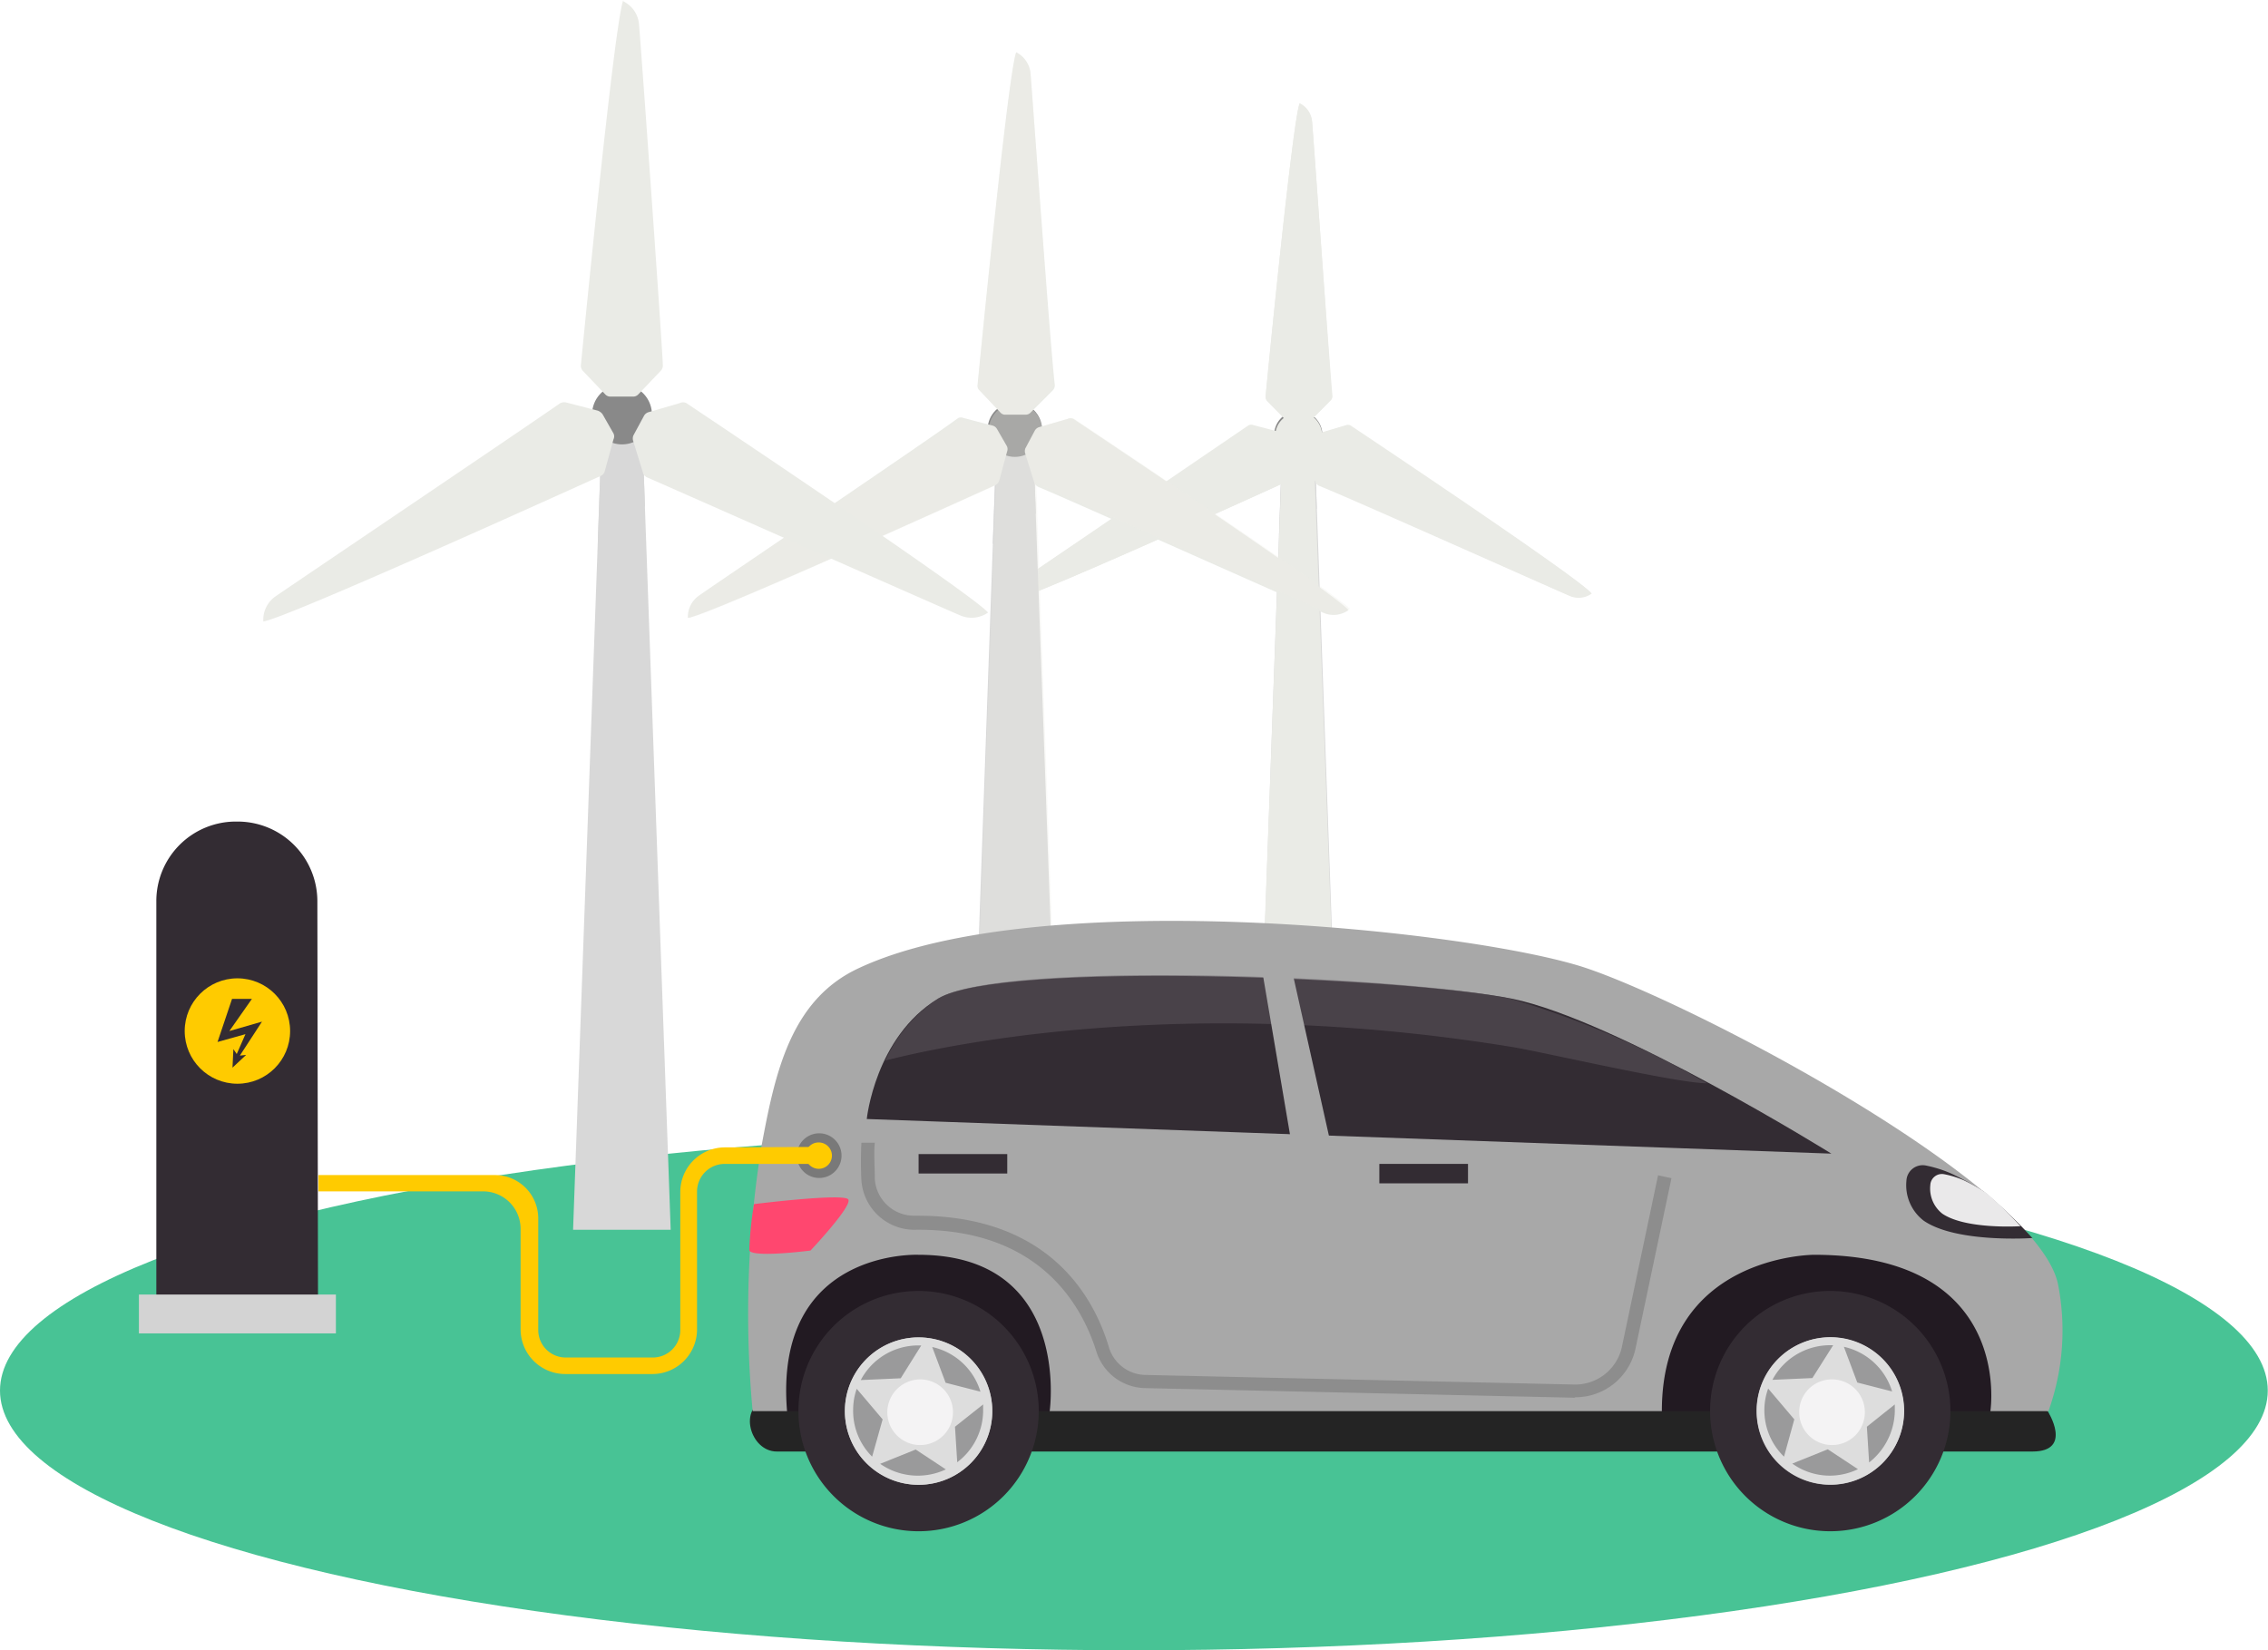 <svg xmlns="http://www.w3.org/2000/svg" xmlns:xlink="http://www.w3.org/1999/xlink" viewBox="0 0 101.55 73.9"><defs><style>.cls-1{fill:#48c395;}.cls-2,.cls-3{fill:#d8d8d8;}.cls-3,.cls-6,.cls-7{mix-blend-mode:multiply;}.cls-4{fill:#898989;}.cls-5,.cls-6,.cls-7{fill:#eaebe6;}.cls-7{opacity:0.32;}.cls-8{fill:#242424;}.cls-9{fill:#221a22;}.cls-10{fill:#a8a8a8;}.cls-11{fill:#332c33;}.cls-12{fill:#c0bec0;}.cls-13{fill:#5e585e;opacity:0.52;mix-blend-mode:screen;}.cls-14{fill:#eae9ea;}.cls-15{fill:#ddd;}.cls-16{fill:#f4f3f4;}.cls-17{fill:#9a9a9b;}.cls-18{fill:#ff476f;}.cls-19{fill:#8d8d8d;}.cls-20{fill:#d3d3d3;}.cls-21{fill:#ffcb00;}.cls-22{fill:#797979;}</style><symbol id="New_Symbol_5" data-name="New Symbol 5" viewBox="0 0 101.55 73.9"><ellipse class="cls-1" cx="50.77" cy="62.27" rx="50.77" ry="11.63"/><polygon class="cls-2" points="59.89 48.73 56.38 48.73 57.41 19.94 58.86 19.94 59.89 48.73"/><polygon class="cls-3" points="58.96 22.77 58.86 19.94 57.41 19.94 57.27 23.97 58.96 22.77"/><path class="cls-4" d="M59.21,19.47a1.08,1.08,0,1,1-1.08-1.07A1.08,1.08,0,0,1,59.21,19.47Z"/><path class="cls-5" d="M58.75,5.45a1,1,0,0,0-.56-.83h0a0,0,0,0,1,0,0c-.31.76-1.4,11.79-1.52,13.09a.28.28,0,0,0,.07.22l.83.84a.28.28,0,0,0,.2.08h.79a.27.27,0,0,0,.19-.08l.83-.84a.25.25,0,0,0,.08-.21C59.54,16.46,58.82,6.26,58.75,5.45Z"/><path class="cls-5" d="M45.7,26a1,1,0,0,0-.43.9v0s0,0,0,0c.81-.1,10.91-4.68,12.1-5.22a.27.27,0,0,0,.15-.18l.32-1.13a.26.26,0,0,0,0-.21l-.4-.69a.26.26,0,0,0-.16-.13l-1.15-.3a.29.29,0,0,0-.22,0Z"/><path class="cls-5" d="M70.27,26.68a1,1,0,0,0,1-.1h0s0,0,0,0c-.52-.63-9.73-6.78-10.82-7.51a.28.28,0,0,0-.23,0l-1.13.34a.27.27,0,0,0-.17.13l-.37.7a.26.26,0,0,0,0,.21l.35,1.13a.31.31,0,0,0,.15.17C60.18,22.19,69.52,26.36,70.27,26.68Z"/><path class="cls-6" d="M60.47,19.05a.28.28,0,0,0-.23,0l-1.05.31a1.07,1.07,0,0,0-.37-.67l.73-.74a.25.25,0,0,0,.08-.21c-.09-1.24-.81-11.44-.88-12.25a1,1,0,0,0-.56-.83h0a0,0,0,0,1,0,0c-.31.76-1.4,11.79-1.52,13.09a.28.28,0,0,0,.07.22l.74.75a1,1,0,0,0-.37.67l-1-.26a.29.29,0,0,0-.22,0L45.7,26a1,1,0,0,0-.43.9v0s0,0,0,0c.81-.1,10.83-4.64,12.09-5.22l-1,27h3.51l-1-27.18a.34.34,0,0,0,.14.15c1.13.5,10.47,4.67,11.22,5a1,1,0,0,0,1-.1h0s0,0,0,0C70.77,25.93,61.56,19.78,60.47,19.05Z"/><polygon class="cls-2" points="47.44 52.52 43.45 52.52 44.62 19.77 46.26 19.77 47.44 52.52"/><polygon class="cls-3" points="46.38 22.99 46.26 19.77 44.62 19.77 44.45 24.36 46.38 22.99"/><circle class="cls-4" cx="45.44" cy="19.24" r="1.22"/><path class="cls-5" d="M46.14,3.28a1.18,1.18,0,0,0-.64-.94h0s0,0,0,0c-.35.86-1.59,13.41-1.73,14.9a.27.27,0,0,0,.09.24l.94,1a.28.28,0,0,0,.22.09h.9a.31.31,0,0,0,.22-.09l1-1a.34.34,0,0,0,.09-.24C47.05,15.82,46.22,4.21,46.14,3.28Z"/><path class="cls-5" d="M31.3,26.67a1.16,1.16,0,0,0-.5,1s0,0,0,0,0,0,0,0c.92-.12,12.4-5.33,13.77-5.95a.34.34,0,0,0,.17-.2l.35-1.29a.33.33,0,0,0,0-.24l-.45-.78a.32.32,0,0,0-.19-.15l-1.3-.34a.31.31,0,0,0-.25,0C41.7,19.62,32.06,26.13,31.3,26.67Z"/><path class="cls-5" d="M59.25,27.44a1.15,1.15,0,0,0,1.13-.12s0,0,0,0h0c-.59-.72-11.07-7.73-12.32-8.56a.29.29,0,0,0-.26,0l-1.28.37a.33.33,0,0,0-.19.16l-.42.79a.34.34,0,0,0,0,.24l.4,1.29a.35.35,0,0,0,.17.19C47.77,22.33,58.39,27.08,59.25,27.44Z"/><path class="cls-7" d="M48.09,18.75a.29.29,0,0,0-.26,0l-1.19.35a1.16,1.16,0,0,0-.42-.76l.84-.85a.34.34,0,0,0,.09-.24c-.1-1.4-.93-13-1-13.94a1.18,1.18,0,0,0-.64-.94h0s0,0,0,0c-.35.86-1.59,13.41-1.73,14.9a.27.27,0,0,0,.09.24l.83.85a1.19,1.19,0,0,0-.42.77l-1.12-.3a.31.31,0,0,0-.25,0c-1.17.79-10.81,7.3-11.57,7.84a1.16,1.16,0,0,0-.5,1s0,0,0,0,0,0,0,0c.91-.12,12.31-5.29,13.75-5.94l-1.1,30.73h4l-1.1-30.93a.35.35,0,0,0,.15.17c1.29.57,11.91,5.32,12.77,5.68a1.15,1.15,0,0,0,1.13-.12s0,0,0,0h0C59.82,26.59,49.34,19.58,48.09,18.75Z"/><polygon class="cls-2" points="30.03 55.07 25.66 55.07 26.95 19.15 28.75 19.15 30.03 55.07"/><polygon class="cls-3" points="28.88 22.68 28.75 19.15 26.95 19.15 26.77 24.18 28.88 22.68"/><path class="cls-4" d="M29.19,18.56a1.34,1.34,0,1,1-1.34-1.34A1.34,1.34,0,0,1,29.19,18.56Z"/><path class="cls-5" d="M28.61,1.06a1.26,1.26,0,0,0-.7-1h0V0c-.39.94-1.74,14.71-1.9,16.34a.33.33,0,0,0,.09.27l1,1.05a.31.31,0,0,0,.24.1h1a.31.31,0,0,0,.24-.1l1-1.05a.35.35,0,0,0,.1-.26C29.61,14.81,28.7,2.08,28.61,1.06Z"/><path class="cls-5" d="M12.33,26.71a1.28,1.28,0,0,0-.54,1.12v0s0,0,0,0c1-.13,13.61-5.84,15.11-6.52a.31.31,0,0,0,.18-.22l.39-1.42a.3.3,0,0,0,0-.26l-.49-.86a.47.47,0,0,0-.21-.16l-1.43-.37a.39.39,0,0,0-.28.05C23.74,19,13.17,26.13,12.33,26.71Z"/><path class="cls-5" d="M43,27.56a1.28,1.28,0,0,0,1.24-.13h0c-.65-.78-12.15-8.47-13.51-9.38a.33.33,0,0,0-.29,0l-1.41.41a.34.34,0,0,0-.2.17l-.47.87a.36.36,0,0,0,0,.27l.43,1.4a.33.33,0,0,0,.19.21C30.4,22,42.05,27.16,43,27.56Z"/><path class="cls-8" d="M91.68,63.18S92.85,65,91,65H34.78c-1.2,0-1.76-2-.45-2.33S90.14,62.66,91.68,63.18Z"/><path class="cls-9" d="M90.63,63.19h-19S75,51.06,82,52.88,91.16,58.49,90.63,63.19Z"/><path class="cls-9" d="M49.59,63.19H34.37s-.46-12.13,6.54-10.31S50.13,58.49,49.59,63.19Z"/><path class="cls-10" d="M33.7,63.19a47.28,47.28,0,0,1,.39-11.83c.61-3.3,1.3-6.58,4.35-8,8.07-3.79,27.65-1.68,32.61,0S91.13,53,92.14,57.47a10.69,10.69,0,0,1-.42,5.72h-2.6s1.09-7-7.9-7c0,0-6.81,0-6.81,7H47s1-7-5.88-7c0,0-6.48-.28-5.88,7Z"/><path class="cls-11" d="M76.57,63.19A5.38,5.38,0,1,0,82,57.81,5.37,5.37,0,0,0,76.57,63.19Z"/><path class="cls-12" d="M78.65,63.19a3.3,3.3,0,1,0,3.3-3.3A3.29,3.29,0,0,0,78.65,63.19Z"/><path class="cls-11" d="M35.75,63.19a5.38,5.38,0,1,0,5.38-5.38A5.37,5.37,0,0,0,35.75,63.19Z"/><circle class="cls-12" cx="41.13" cy="63.19" r="3.3"/><path class="cls-11" d="M82,51.66s-9.64-6-14.31-6.94S44.82,43,42,44.72s-3.19,5.39-3.19,5.39Z"/><path class="cls-13" d="M39.64,47.49A6.58,6.58,0,0,1,42,44.72c2.8-1.76,20.95-1,25.62,0a40.28,40.28,0,0,1,8.81,3.79c-1.33,0-7.4-1.41-8.69-1.62C51.6,44.25,40.3,47.34,39.64,47.49Z"/><path class="cls-11" d="M87.43,52.58a13.74,13.74,0,0,1,1.41.79A23.28,23.28,0,0,1,91,55.44s-3.4.24-4.87-.78a2,2,0,0,1-.77-1.78.73.73,0,0,1,.86-.69A5.47,5.47,0,0,1,87.43,52.58Z"/><path class="cls-14" d="M87.94,52.86a9.62,9.62,0,0,1,1,.56,18,18,0,0,1,1.53,1.49s-2.44.16-3.5-.56a1.43,1.43,0,0,1-.54-1.28.52.52,0,0,1,.61-.49A4.09,4.09,0,0,1,87.94,52.86Z"/><polygon class="cls-10" points="57.82 43.33 59.57 51.16 57.82 51.16 56.49 43.33 57.82 43.33"/><rect class="cls-11" x="41.13" y="51.68" width="3.97" height="0.87"/><rect class="cls-11" x="61.76" y="52.12" width="3.97" height="0.87"/><path class="cls-15" d="M78.66,63.12A3.3,3.3,0,1,0,82,59.88,3.3,3.3,0,0,0,78.66,63.12Z"/><path class="cls-16" d="M80.56,63.21a1.47,1.47,0,1,0,1.49-1.44A1.46,1.46,0,0,0,80.56,63.21Z"/><path class="cls-17" d="M83.16,61.91l-.6-1.6a2.92,2.92,0,0,1,2.16,2Z"/><path class="cls-17" d="M81.15,61.71l-1.79.08A2.92,2.92,0,0,1,82,60.24h.08Z"/><path class="cls-17" d="M83.59,63.89l1.25-1c0,.11,0,.22,0,.33a3,3,0,0,1-1.15,2.27Z"/><path class="cls-17" d="M80.34,63.56l-.46,1.67A2.89,2.89,0,0,1,79,63.11a2.84,2.84,0,0,1,.17-.93Z"/><path class="cls-17" d="M81.84,64.9l1.35.89a2.88,2.88,0,0,1-2.94-.25Z"/><path class="cls-15" d="M37.83,63.12a3.3,3.3,0,1,0,3.36-3.23A3.3,3.3,0,0,0,37.83,63.12Z"/><path class="cls-16" d="M39.73,63.21a1.47,1.47,0,1,0,1.5-1.44A1.48,1.48,0,0,0,39.73,63.21Z"/><path class="cls-17" d="M42.34,61.92l-.6-1.6a2.91,2.91,0,0,1,2.16,2Z"/><path class="cls-17" d="M40.33,61.72l-1.79.08a2.91,2.91,0,0,1,2.63-1.55h.08Z"/><path class="cls-17" d="M42.76,63.89l1.26-1c0,.1,0,.21,0,.32a2.91,2.91,0,0,1-1.16,2.27Z"/><path class="cls-17" d="M39.52,63.56l-.47,1.67a2.89,2.89,0,0,1-.85-2.12,2.82,2.82,0,0,1,.16-.92Z"/><path class="cls-17" d="M41,64.91l1.35.89a2.94,2.94,0,0,1-2.94-.25Z"/><path class="cls-18" d="M33.76,53.92A15.53,15.53,0,0,0,33.55,56c.19.33,2.74,0,2.74,0s1.89-2,1.69-2.29S33.76,53.92,33.76,53.92Z"/><path class="cls-19" d="M70.54,62.57a2.75,2.75,0,0,0,2.69-2.18l1.61-7.63-.6-.13-1.61,7.64A2.14,2.14,0,0,1,70.5,62l-19.23-.43a1.74,1.74,0,0,1-1.61-1.21C49,58.11,47,54.44,41.09,54.44H40.9a1.76,1.76,0,0,1-1.73-1.64c0-.58-.05-1.13,0-1.63l-.6,0a16.29,16.29,0,0,0,0,1.69,2.38,2.38,0,0,0,2.35,2.21c5.61-.09,7.52,3.38,8.17,5.45a2.33,2.33,0,0,0,2.18,1.64l19.22.43Z"/><path class="cls-11" d="M14.24,59.1H7V40.36a3.56,3.56,0,0,1,3.57-3.57h.07a3.57,3.57,0,0,1,3.57,3.57Z"/><rect class="cls-20" x="6.22" y="57.97" width="8.82" height="1.74"/><circle class="cls-21" cx="10.63" cy="46.17" r="2.36"/><polygon class="cls-11" points="10.27 46.17 11.28 44.73 10.39 44.73 9.74 46.66 10.99 46.31 10.6 47.2 10.45 46.98 10.41 47.81 11.02 47.24 10.74 47.27 11.73 45.75 10.27 46.17"/><path class="cls-22" d="M35.68,51.75a1,1,0,1,0,1-1A1,1,0,0,0,35.68,51.75Z"/><path class="cls-21" d="M36.07,51.75a.59.59,0,1,0,.59-.59A.58.58,0,0,0,36.07,51.75Z"/><path class="cls-21" d="M32.46,51.38a2,2,0,0,0-2,2l0,6.18a1.23,1.23,0,0,1-1.23,1.23h-3.9a1.23,1.23,0,0,1-1.23-1.23v-5a1.94,1.94,0,0,0-1.94-1.94l-7.9,0v.73h7.4A1.68,1.68,0,0,1,23.31,55v4.53a2,2,0,0,0,2,2h3.9a2,2,0,0,0,2-2l0-6.18a1.24,1.24,0,0,1,1.23-1.23h4.2v-.76Z"/></symbol></defs><title>officeAsset 5</title><g id="Layer_2" data-name="Layer 2"><g id="Layer_1-2" data-name="Layer 1"><use width="101.55" height="73.9" xlink:href="#New_Symbol_5"/></g></g></svg>